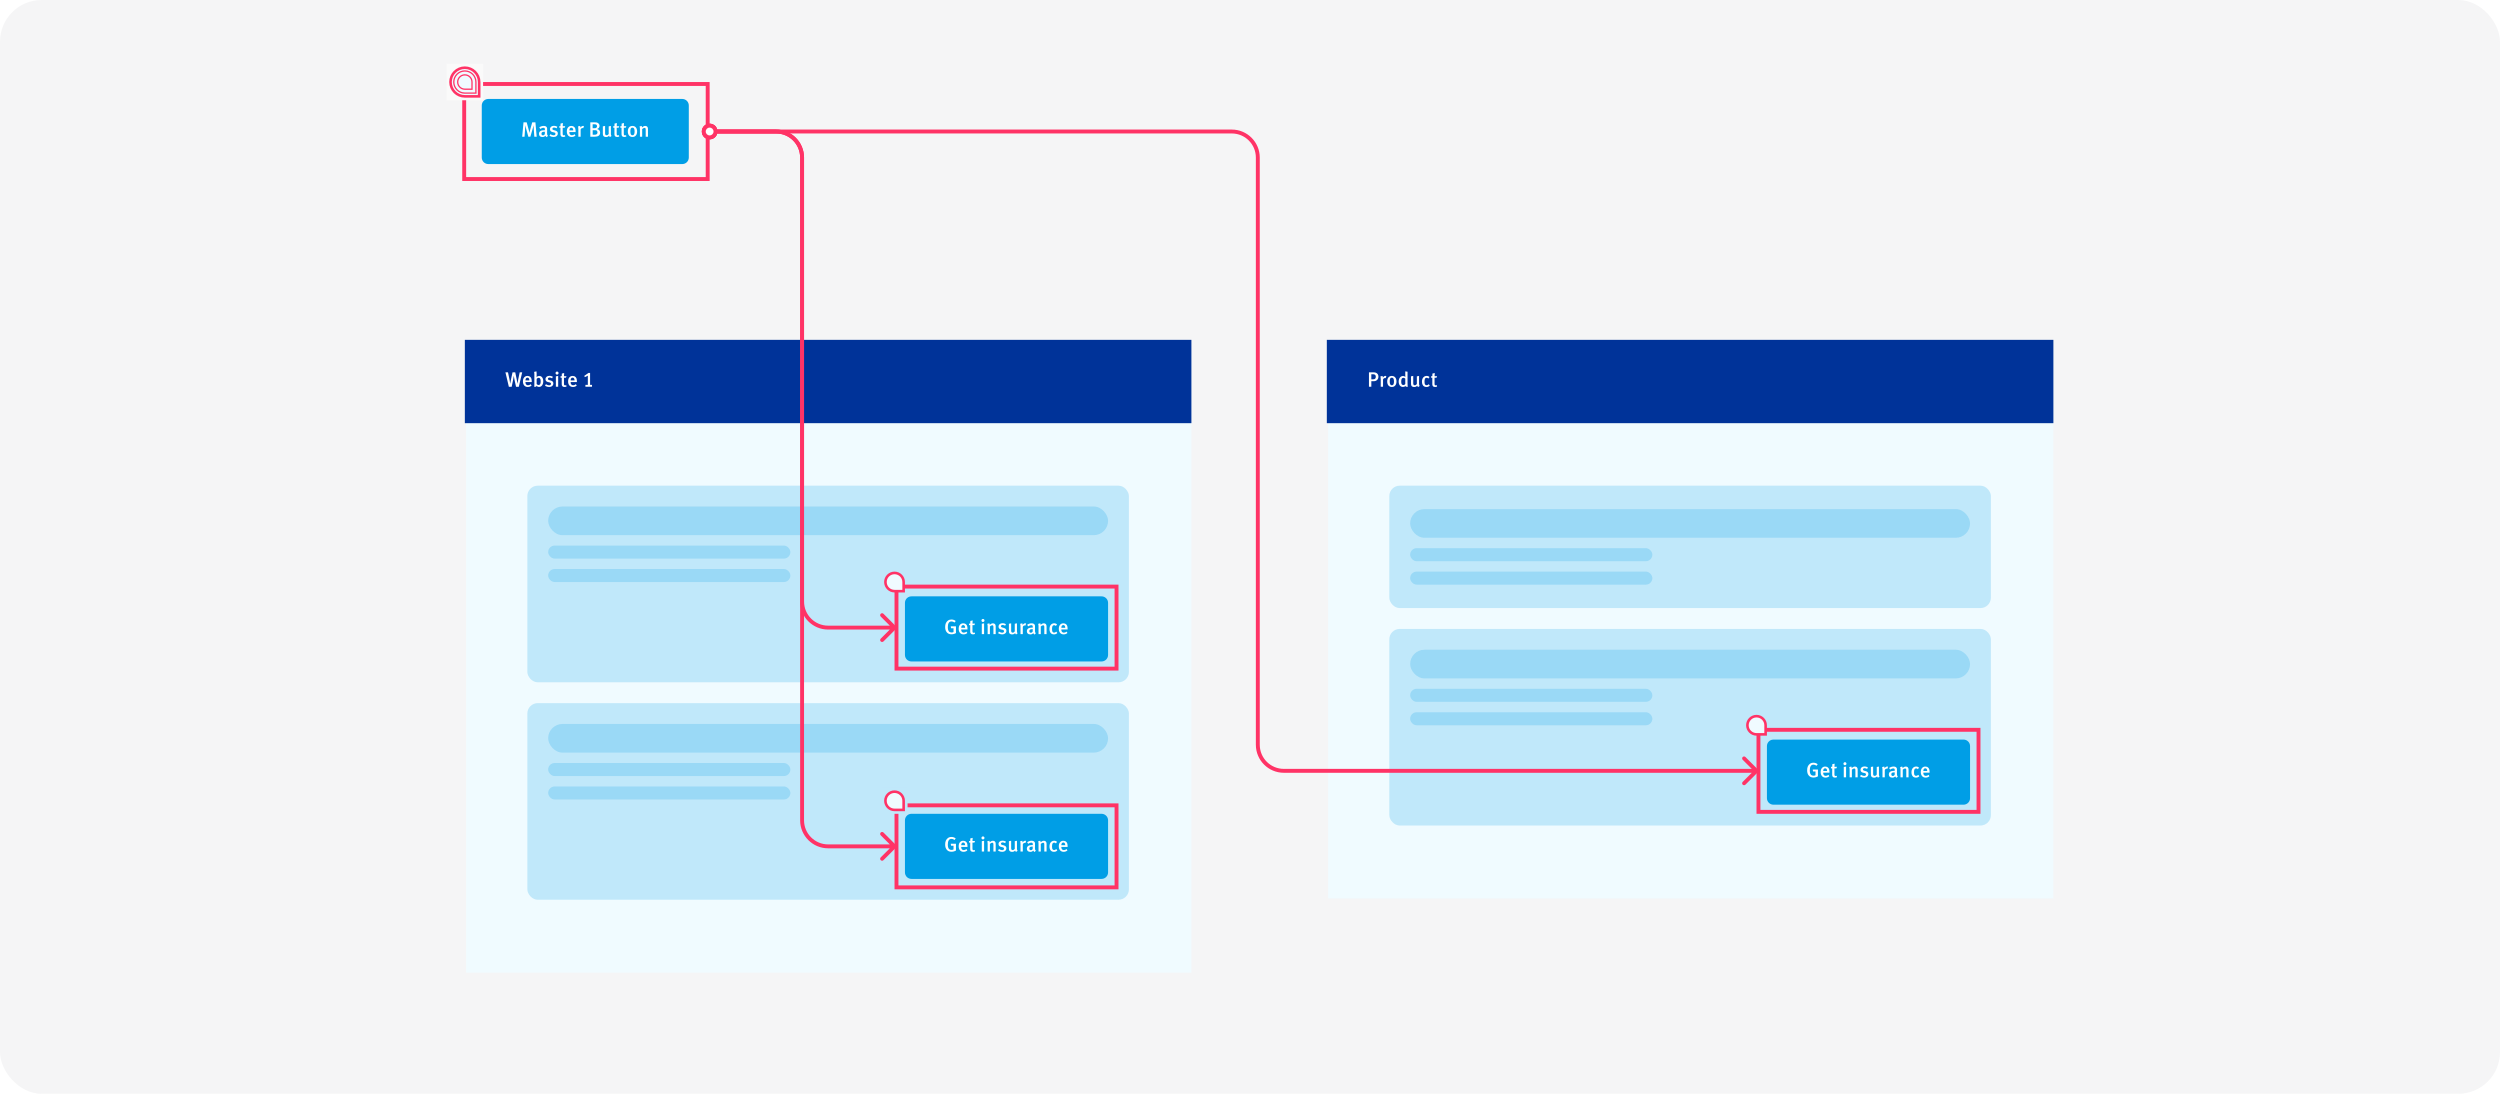 <svg width="1920" height="840" viewBox="0 0 1920 840" fill="none" xmlns="http://www.w3.org/2000/svg">
<rect width="1920" height="840" rx="32" fill="#F5F5F6"/>
<path d="M370 81C370 78.239 372.239 76 375 76H524C526.761 76 529 78.239 529 81V121C529 123.761 526.761 126 524 126H375C372.239 126 370 123.761 370 121V81Z" fill="#009EE6"/>
<path d="M412.176 105L411.2 93.928H408.752L407.008 100.232C406.8 101 406.656 101.752 406.608 102.088C406.544 101.752 406.448 101.128 406.192 100.2L404.496 93.928H402.048L401.04 105H402.848L403.328 98.312C403.376 97.624 403.44 96.568 403.44 96.2C403.504 96.568 403.712 97.56 403.92 98.296L405.76 105H407.328L409.344 97.992C409.552 97.288 409.696 96.584 409.776 96.216C409.776 96.552 409.808 97.432 409.856 98.136L410.368 105H412.176ZM420.869 104.216C420.245 103.784 420.149 103.432 420.165 102.344L420.197 100.024C420.213 98.824 420.213 98.392 420.069 98.04C419.717 97.16 418.869 96.696 417.605 96.696C416.389 96.696 415.381 97.032 414.165 97.8L414.949 99.064C414.949 99.064 416.197 98.136 417.365 98.136C418.325 98.136 418.485 98.632 418.485 99.56V99.992H417.941C415.349 99.992 413.941 100.936 413.941 102.808C413.941 104.216 414.773 105.24 416.629 105.24C417.493 105.24 418.197 104.984 418.853 104.248C419.045 104.76 419.461 105.144 419.957 105.336L420.869 104.216ZM418.453 101.192L418.421 103.112C418.069 103.624 417.525 103.96 416.965 103.96C416.261 103.96 415.845 103.48 415.845 102.712C415.845 101.688 416.373 101.176 418.133 101.176C418.261 101.176 418.453 101.192 418.453 101.192ZM428.415 102.472C428.415 101.528 427.983 100.632 426.351 100.216L425.343 99.96C424.527 99.752 424.255 99.496 424.255 99C424.255 98.376 424.735 97.96 425.487 97.96C426.127 97.96 426.719 98.152 427.471 98.552L428.047 97.336C427.359 96.968 426.479 96.632 425.375 96.632C423.583 96.632 422.367 97.688 422.367 99.208C422.367 100.344 423.087 101.176 424.303 101.432L425.279 101.64C426.191 101.832 426.591 102.152 426.591 102.776C426.591 103.448 426.047 103.912 425.279 103.912C424.367 103.912 423.375 103.48 422.655 103.064L422.031 104.328C423.071 104.904 424.143 105.224 425.135 105.224C427.087 105.224 428.415 104.104 428.415 102.472ZM434.119 104.856L433.895 103.8C433.591 103.912 433.383 103.96 433.143 103.96C432.375 103.96 432.151 103.672 432.151 102.664V98.12H433.639L434.103 96.904H432.167C432.167 96.104 432.231 95.128 432.311 94.472L430.503 94.904C430.423 95.512 430.423 96.216 430.423 96.904H429.527V98.12H430.423V103.128C430.423 104.28 430.967 105.208 432.535 105.208C433.079 105.208 433.591 105.096 434.119 104.856ZM442.086 101.432V101.064C442.086 99.176 441.734 98.184 441.03 97.544C440.342 96.92 439.606 96.712 438.806 96.712C437.782 96.712 436.982 97.048 436.326 97.8C435.622 98.6 435.318 99.544 435.318 100.968C435.318 103.56 436.758 105.208 439.046 105.208C440.134 105.208 441.11 104.856 441.958 104.136L441.27 103.064C440.662 103.592 440.006 103.864 439.254 103.864C437.67 103.864 437.254 102.68 437.254 101.56V101.432H442.086ZM440.262 100.136H437.27C437.27 98.824 437.814 98.04 438.806 98.04C439.686 98.04 440.262 98.824 440.262 100.136ZM448.493 96.808C448.285 96.712 448.125 96.68 447.869 96.68C447.085 96.68 446.445 97.096 445.805 97.976C445.805 97.528 445.693 97.064 445.501 96.696L443.885 97.112C444.061 97.608 444.173 98.264 444.173 99.288V105H445.933V99.528C446.093 98.872 446.717 98.328 447.453 98.328C447.645 98.328 447.773 98.376 447.949 98.44L448.493 96.808ZM460.896 101.864C460.896 100.76 460.384 99.512 458.544 99.064C459.776 98.712 460.448 97.832 460.448 96.648C460.448 95.72 460.032 95 459.2 94.472C458.512 94.04 457.936 93.928 456.288 93.928H453.36V105H456.576C459.376 105 460.896 104.056 460.896 101.864ZM458.864 101.688C458.864 102.68 458.256 103.48 456.848 103.48H455.184V99.976H456.8C457.328 99.976 457.552 99.992 457.824 100.072C458.432 100.248 458.864 100.904 458.864 101.688ZM458.512 96.936C458.512 97.224 458.416 97.688 458.08 98.04C457.728 98.408 457.392 98.456 456.72 98.456H455.152V95.432H456.576C457.104 95.432 457.392 95.48 457.616 95.56C458.144 95.752 458.512 96.296 458.512 96.936ZM469.671 104.424C469.671 104.424 469.175 104.024 469.175 102.808V96.712L467.479 97.032V102.824C467.207 103.4 466.487 103.88 465.895 103.88C464.855 103.88 464.711 103.144 464.711 102.136V96.712L462.983 97.032V102.52C462.983 103.528 463.111 104.056 463.431 104.44C463.831 104.92 464.535 105.24 465.447 105.24C466.375 105.24 467.159 104.92 467.751 104.248C467.895 104.712 468.103 105 468.455 105.256L469.671 104.424ZM475.587 104.856L475.363 103.8C475.059 103.912 474.851 103.96 474.611 103.96C473.843 103.96 473.619 103.672 473.619 102.664V98.12H475.107L475.571 96.904H473.635C473.635 96.104 473.699 95.128 473.779 94.472L471.971 94.904C471.891 95.512 471.891 96.216 471.891 96.904H470.995V98.12H471.891V103.128C471.891 104.28 472.435 105.208 474.003 105.208C474.547 105.208 475.059 105.096 475.587 104.856ZM481.04 104.856L480.816 103.8C480.512 103.912 480.304 103.96 480.064 103.96C479.296 103.96 479.072 103.672 479.072 102.664V98.12H480.56L481.024 96.904H479.088C479.088 96.104 479.152 95.128 479.232 94.472L477.424 94.904C477.344 95.512 477.344 96.216 477.344 96.904H476.448V98.12H477.344V103.128C477.344 104.28 477.888 105.208 479.456 105.208C480 105.208 480.512 105.096 481.04 104.856ZM489.311 100.984C489.311 98.424 487.999 96.712 485.695 96.712C483.551 96.712 482.159 98.376 482.159 100.968C482.159 103.56 483.535 105.208 485.727 105.208C487.919 105.208 489.311 103.592 489.311 100.984ZM487.375 101.016C487.375 103.048 486.799 103.896 485.759 103.896C484.703 103.896 484.111 103.208 484.111 100.856C484.111 98.888 484.591 98.04 485.711 98.04C486.735 98.04 487.375 98.728 487.375 101.016ZM497.645 105V98.952C497.645 97.464 496.781 96.712 495.533 96.712C494.669 96.712 493.917 97.096 493.053 97.832C493.053 97.4 492.957 97.048 492.765 96.68L491.165 97.128C491.389 97.704 491.469 98.2 491.469 99.048V105H493.197V99.128C493.725 98.6 494.461 98.216 494.973 98.216C495.645 98.216 495.901 98.52 495.901 99.624V105H497.645Z" fill="white"/>
<rect x="356.5" y="64.5" width="187" height="73" stroke="#FF3366" stroke-width="3"/>
<rect x="343" y="49" width="28" height="28" fill="#FAFAFA"/>
<path d="M368 63V74H357C350.925 74 346 69.075 346 63C346 56.925 350.925 52 357 52C363.075 52 368 56.925 368 63Z" fill="#F0FBFF" stroke="#FF3366" stroke-width="2"/>
<path d="M365.5 63V71.5H357C352.306 71.5 348.5 67.694 348.5 63C348.5 58.306 352.306 54.5 357 54.5C361.694 54.5 365.5 58.306 365.5 63Z" fill="#F0FBFF" stroke="#FF3366"/>
<path d="M362.5 63V68.5H357C353.962 68.5 351.5 66.038 351.5 63C351.5 59.962 353.962 57.5 357 57.5C360.038 57.5 362.5 59.962 362.5 63Z" fill="#F0FBFF" stroke="#FF3366"/>
<g filter="url(#filter0_d)">
<rect x="358" y="261" width="557" height="478" fill="#F0FBFF"/>
</g>
<g filter="url(#filter1_d)">
<rect x="1020" y="261" width="557" height="421" fill="#F0FBFF"/>
</g>
<rect x="357" y="261" width="558" height="64" fill="#003399"/>
<rect x="1019" y="261" width="558" height="64" fill="#003399"/>
<path d="M401.056 285.928H399.136L398.08 290.952C397.808 292.216 397.44 294.552 397.44 294.552H397.392C397.392 294.552 397.12 292.744 396.848 291.432L395.696 285.928H393.632L392.48 291.208C392.192 292.552 391.872 294.632 391.872 294.632H391.824C391.824 294.632 391.616 292.872 391.232 291.08L390.128 285.928H388.16L390.8 297.064H392.96L394.032 291.88C394.304 290.536 394.592 288.728 394.592 288.728H394.64C394.64 288.728 394.816 290.264 395.184 291.928L396.32 297.064H398.432L401.056 285.928ZM408.382 293.432V293.064C408.382 291.176 408.03 290.184 407.326 289.544C406.638 288.92 405.902 288.712 405.102 288.712C404.078 288.712 403.278 289.048 402.622 289.8C401.918 290.6 401.614 291.544 401.614 292.968C401.614 295.56 403.054 297.208 405.342 297.208C406.43 297.208 407.406 296.856 408.254 296.136L407.566 295.064C406.958 295.592 406.302 295.864 405.55 295.864C403.966 295.864 403.55 294.68 403.55 293.56V293.432H408.382ZM406.558 292.136H403.566C403.566 290.824 404.11 290.04 405.102 290.04C405.982 290.04 406.558 290.824 406.558 292.136ZM417.223 292.824C417.223 290.296 416.007 288.712 414.071 288.712C413.303 288.712 412.711 288.952 412.151 289.496L412.087 289.48C412.087 289.48 412.135 289.24 412.135 288.712V286.824C412.135 286.184 412.103 285.784 412.007 285.208L410.183 285.608C410.327 286.056 410.391 286.632 410.391 287.56V295.192C410.391 296.28 410.327 296.632 410.183 297H411.799C411.927 296.776 411.943 296.664 412.023 296.248C412.519 296.856 413.191 297.176 413.991 297.176C415.879 297.176 417.223 295.416 417.223 292.824ZM415.239 292.84C415.239 294.872 414.759 295.672 413.655 295.672C413.015 295.672 412.503 295.336 412.151 294.968V291.016C412.471 290.616 412.951 290.2 413.687 290.2C414.951 290.2 415.239 291.384 415.239 292.84ZM424.977 294.472C424.977 293.528 424.545 292.632 422.913 292.216L421.905 291.96C421.089 291.752 420.817 291.496 420.817 291C420.817 290.376 421.297 289.96 422.049 289.96C422.689 289.96 423.281 290.152 424.033 290.552L424.609 289.336C423.921 288.968 423.041 288.632 421.937 288.632C420.145 288.632 418.929 289.688 418.929 291.208C418.929 292.344 419.649 293.176 420.865 293.432L421.841 293.64C422.753 293.832 423.153 294.152 423.153 294.776C423.153 295.448 422.609 295.912 421.841 295.912C420.929 295.912 419.937 295.48 419.217 295.064L418.593 296.328C419.633 296.904 420.705 297.224 421.697 297.224C423.649 297.224 424.977 296.104 424.977 294.472ZM428.683 297V288.712L426.907 289.032V297H428.683ZM428.971 286.536C428.971 285.864 428.443 285.352 427.819 285.352C427.163 285.352 426.651 285.88 426.651 286.536C426.651 287.176 427.147 287.704 427.787 287.704C428.443 287.704 428.971 287.176 428.971 286.536ZM435.103 296.856L434.879 295.8C434.575 295.912 434.367 295.96 434.127 295.96C433.359 295.96 433.135 295.672 433.135 294.664V290.12H434.623L435.087 288.904H433.151C433.151 288.104 433.215 287.128 433.295 286.472L431.487 286.904C431.407 287.512 431.407 288.216 431.407 288.904H430.511V290.12H431.407V295.128C431.407 296.28 431.951 297.208 433.519 297.208C434.063 297.208 434.575 297.096 435.103 296.856ZM443.07 293.432V293.064C443.07 291.176 442.718 290.184 442.014 289.544C441.326 288.92 440.59 288.712 439.79 288.712C438.766 288.712 437.966 289.048 437.31 289.8C436.606 290.6 436.302 291.544 436.302 292.968C436.302 295.56 437.742 297.208 440.03 297.208C441.118 297.208 442.094 296.856 442.942 296.136L442.254 295.064C441.646 295.592 440.99 295.864 440.238 295.864C438.654 295.864 438.238 294.68 438.238 293.56V293.432H443.07ZM441.246 292.136H438.254C438.254 290.824 438.798 290.04 439.79 290.04C440.67 290.04 441.246 290.824 441.246 292.136ZM454.671 297V295.576H453.183V286.424H451.935L448.719 288.68L449.151 289.624C449.343 289.56 449.935 289.304 450.367 289.096C450.799 288.888 451.295 288.568 451.455 288.472V295.576H449.599V297H454.671Z" fill="white"/>
<path d="M1058.64 289.24C1058.64 288.024 1058.1 287.032 1057.12 286.456C1056.51 286.088 1055.92 285.928 1054.3 285.928H1051.36V297H1053.18V292.776H1055.06C1057.06 292.776 1058.64 291.416 1058.64 289.24ZM1056.61 289.352C1056.61 290.664 1055.98 291.304 1054.62 291.304H1053.18V287.416H1054.62C1055.34 287.416 1055.82 287.608 1056.16 287.96C1056.46 288.28 1056.61 288.744 1056.61 289.352ZM1064.73 288.808C1064.52 288.712 1064.36 288.68 1064.1 288.68C1063.32 288.68 1062.68 289.096 1062.04 289.976C1062.04 289.528 1061.93 289.064 1061.73 288.696L1060.12 289.112C1060.29 289.608 1060.41 290.264 1060.41 291.288V297H1062.17V291.528C1062.33 290.872 1062.95 290.328 1063.69 290.328C1063.88 290.328 1064.01 290.376 1064.18 290.44L1064.73 288.808ZM1072.51 292.984C1072.51 290.424 1071.2 288.712 1068.9 288.712C1066.75 288.712 1065.36 290.376 1065.36 292.968C1065.36 295.56 1066.74 297.208 1068.93 297.208C1071.12 297.208 1072.51 295.592 1072.51 292.984ZM1070.58 293.016C1070.58 295.048 1070 295.896 1068.96 295.896C1067.91 295.896 1067.31 295.208 1067.31 292.856C1067.31 290.888 1067.79 290.04 1068.91 290.04C1069.94 290.04 1070.58 290.728 1070.58 293.016ZM1081.25 297C1081.09 296.6 1080.99 295.784 1080.99 294.184V285.48L1079.25 285.208V288.168C1079.25 288.872 1079.3 289.496 1079.3 289.496C1078.8 288.984 1078.24 288.76 1077.55 288.76C1075.6 288.76 1074.19 290.488 1074.19 293.032C1074.19 295.56 1075.44 297.176 1077.5 297.176C1078.3 297.176 1078.94 296.92 1079.49 296.376C1079.54 296.712 1079.55 296.824 1079.63 297H1081.25ZM1079.25 294.936C1079.01 295.336 1078.48 295.704 1077.82 295.704C1076.5 295.704 1076.14 294.808 1076.14 293.016C1076.14 291.064 1076.66 290.168 1077.78 290.168C1078.37 290.168 1078.85 290.392 1079.25 290.824V294.936ZM1090.33 296.424C1090.33 296.424 1089.83 296.024 1089.83 294.808V288.712L1088.14 289.032V294.824C1087.86 295.4 1087.14 295.88 1086.55 295.88C1085.51 295.88 1085.37 295.144 1085.37 294.136V288.712L1083.64 289.032V294.52C1083.64 295.528 1083.77 296.056 1084.09 296.44C1084.49 296.92 1085.19 297.24 1086.1 297.24C1087.03 297.24 1087.82 296.92 1088.41 296.248C1088.55 296.712 1088.76 297 1089.11 297.256L1090.33 296.424ZM1098.1 296.136L1097.27 295.064C1096.74 295.592 1096.2 295.864 1095.64 295.864C1095.2 295.864 1094.82 295.688 1094.56 295.4C1094.2 295 1094.02 294.296 1094.02 293.192C1094.02 292.184 1094.12 291.432 1094.36 290.936C1094.61 290.408 1095.08 290.12 1095.64 290.12C1096.1 290.12 1096.52 290.312 1097 290.744L1097.88 289.576C1097.16 288.904 1096.52 288.696 1095.64 288.696C1093.83 288.696 1092.07 290.104 1092.07 293.048C1092.07 295.656 1093.3 297.208 1095.51 297.208C1096.6 297.208 1097.36 296.872 1098.1 296.136ZM1103.71 296.856L1103.49 295.8C1103.18 295.912 1102.98 295.96 1102.74 295.96C1101.97 295.96 1101.74 295.672 1101.74 294.664V290.12H1103.23L1103.7 288.904H1101.76C1101.76 288.104 1101.82 287.128 1101.9 286.472L1100.1 286.904C1100.02 287.512 1100.02 288.216 1100.02 288.904H1099.12V290.12H1100.02V295.128C1100.02 296.28 1100.56 297.208 1102.13 297.208C1102.67 297.208 1103.18 297.096 1103.71 296.856Z" fill="white"/>
<rect opacity="0.2" x="1067" y="373" width="462" height="94" rx="8" fill="#009EE6"/>
<rect opacity="0.2" x="1067" y="483" width="462" height="151" rx="8" fill="#009EE6"/>
<rect opacity="0.2" x="405" y="540" width="462" height="151" rx="8" fill="#009EE6"/>
<rect opacity="0.2" x="405" y="373" width="462" height="151" rx="8" fill="#009EE6"/>
<rect opacity="0.2" x="1083" y="499" width="430" height="22" rx="11" fill="#009EE6"/>
<rect opacity="0.2" x="421" y="556" width="430" height="22" rx="11" fill="#009EE6"/>
<rect opacity="0.2" x="421" y="389" width="430" height="22" rx="11" fill="#009EE6"/>
<rect opacity="0.2" x="1083" y="391" width="430" height="22" rx="11" fill="#009EE6"/>
<rect opacity="0.2" x="1083" y="529" width="186" height="10" rx="5" fill="#009EE6"/>
<rect opacity="0.2" x="421" y="586" width="186" height="10" rx="5" fill="#009EE6"/>
<rect opacity="0.2" x="421" y="419" width="186" height="10" rx="5" fill="#009EE6"/>
<rect opacity="0.2" x="1083" y="421" width="186" height="10" rx="5" fill="#009EE6"/>
<rect opacity="0.2" x="1083" y="547" width="186" height="10" rx="5" fill="#009EE6"/>
<rect opacity="0.2" x="421" y="604" width="186" height="10" rx="5" fill="#009EE6"/>
<rect opacity="0.2" x="421" y="437" width="186" height="10" rx="5" fill="#009EE6"/>
<rect opacity="0.2" x="1083" y="439" width="186" height="10" rx="5" fill="#009EE6"/>
<path d="M1357 573C1357 570.239 1359.24 568 1362 568H1508C1510.76 568 1513 570.239 1513 573V613C1513 615.761 1510.76 618 1508 618H1362C1359.24 618 1357 615.761 1357 613V573Z" fill="#009EE6"/>
<path d="M1396.18 596.216V591H1392.17L1392.42 592.504H1394.31V595.384C1393.9 595.608 1393.42 595.736 1392.84 595.736C1391.99 595.736 1391.19 595.432 1390.74 594.904C1390.22 594.28 1389.93 593.192 1389.93 591.64C1389.93 589.048 1390.68 587.256 1392.73 587.256C1393.58 587.256 1394.3 587.512 1395.06 588.104L1395.99 586.952C1395.08 586.168 1393.96 585.784 1392.7 585.784C1391.62 585.784 1390.76 586.04 1389.96 586.648C1388.57 587.688 1387.88 589.272 1387.88 591.544C1387.88 593.288 1388.26 594.536 1389.11 595.576C1389.98 596.648 1391.18 597.144 1392.73 597.144C1393.96 597.144 1395.18 596.824 1396.18 596.216ZM1405.04 593.432V593.064C1405.04 591.176 1404.69 590.184 1403.98 589.544C1403.29 588.92 1402.56 588.712 1401.76 588.712C1400.73 588.712 1399.93 589.048 1399.28 589.8C1398.57 590.6 1398.27 591.544 1398.27 592.968C1398.27 595.56 1399.71 597.208 1402 597.208C1403.09 597.208 1404.06 596.856 1404.91 596.136L1404.22 595.064C1403.61 595.592 1402.96 595.864 1402.21 595.864C1400.62 595.864 1400.21 594.68 1400.21 593.56V593.432H1405.04ZM1403.21 592.136H1400.22C1400.22 590.824 1400.77 590.04 1401.76 590.04C1402.64 590.04 1403.21 590.824 1403.21 592.136ZM1410.82 596.856L1410.6 595.8C1410.29 595.912 1410.09 595.96 1409.85 595.96C1409.08 595.96 1408.85 595.672 1408.85 594.664V590.12H1410.34L1410.81 588.904H1408.87C1408.87 588.104 1408.93 587.128 1409.01 586.472L1407.21 586.904C1407.13 587.512 1407.13 588.216 1407.13 588.904H1406.23V590.12H1407.13V595.128C1407.13 596.28 1407.67 597.208 1409.24 597.208C1409.78 597.208 1410.29 597.096 1410.82 596.856ZM1417.79 597V588.712L1416.02 589.032V597H1417.79ZM1418.08 586.536C1418.08 585.864 1417.55 585.352 1416.93 585.352C1416.27 585.352 1415.76 585.88 1415.76 586.536C1415.76 587.176 1416.26 587.704 1416.9 587.704C1417.55 587.704 1418.08 587.176 1418.08 586.536ZM1426.69 597V590.952C1426.69 589.464 1425.83 588.712 1424.58 588.712C1423.72 588.712 1422.96 589.096 1422.1 589.832C1422.1 589.4 1422 589.048 1421.81 588.68L1420.21 589.128C1420.44 589.704 1420.52 590.2 1420.52 591.048V597H1422.24V591.128C1422.77 590.6 1423.51 590.216 1424.02 590.216C1424.69 590.216 1424.95 590.52 1424.95 591.624V597H1426.69ZM1434.91 594.472C1434.91 593.528 1434.48 592.632 1432.85 592.216L1431.84 591.96C1431.03 591.752 1430.75 591.496 1430.75 591C1430.75 590.376 1431.23 589.96 1431.99 589.96C1432.63 589.96 1433.22 590.152 1433.97 590.552L1434.55 589.336C1433.86 588.968 1432.98 588.632 1431.87 588.632C1430.08 588.632 1428.87 589.688 1428.87 591.208C1428.87 592.344 1429.59 593.176 1430.8 593.432L1431.78 593.64C1432.69 593.832 1433.09 594.152 1433.09 594.776C1433.09 595.448 1432.55 595.912 1431.78 595.912C1430.87 595.912 1429.87 595.48 1429.15 595.064L1428.53 596.328C1429.57 596.904 1430.64 597.224 1431.63 597.224C1433.59 597.224 1434.91 596.104 1434.91 594.472ZM1443.53 596.424C1443.53 596.424 1443.03 596.024 1443.03 594.808V588.712L1441.34 589.032V594.824C1441.07 595.4 1440.35 595.88 1439.75 595.88C1438.71 595.88 1438.57 595.144 1438.57 594.136V588.712L1436.84 589.032V594.52C1436.84 595.528 1436.97 596.056 1437.29 596.44C1437.69 596.92 1438.39 597.24 1439.31 597.24C1440.23 597.24 1441.02 596.92 1441.61 596.248C1441.75 596.712 1441.96 597 1442.31 597.256L1443.53 596.424ZM1450.07 588.808C1449.86 588.712 1449.7 588.68 1449.45 588.68C1448.66 588.68 1448.02 589.096 1447.38 589.976C1447.38 589.528 1447.27 589.064 1447.08 588.696L1445.46 589.112C1445.64 589.608 1445.75 590.264 1445.75 591.288V597H1447.51V591.528C1447.67 590.872 1448.29 590.328 1449.03 590.328C1449.22 590.328 1449.35 590.376 1449.53 590.44L1450.07 588.808ZM1457.56 596.216C1456.93 595.784 1456.84 595.432 1456.85 594.344L1456.88 592.024C1456.9 590.824 1456.9 590.392 1456.76 590.04C1456.4 589.16 1455.56 588.696 1454.29 588.696C1453.08 588.696 1452.07 589.032 1450.85 589.8L1451.64 591.064C1451.64 591.064 1452.88 590.136 1454.05 590.136C1455.01 590.136 1455.17 590.632 1455.17 591.56V591.992H1454.63C1452.04 591.992 1450.63 592.936 1450.63 594.808C1450.63 596.216 1451.46 597.24 1453.32 597.24C1454.18 597.24 1454.88 596.984 1455.54 596.248C1455.73 596.76 1456.15 597.144 1456.64 597.336L1457.56 596.216ZM1455.14 593.192L1455.11 595.112C1454.76 595.624 1454.21 595.96 1453.65 595.96C1452.95 595.96 1452.53 595.48 1452.53 594.712C1452.53 593.688 1453.06 593.176 1454.82 593.176C1454.95 593.176 1455.14 593.192 1455.14 593.192ZM1465.77 597V590.952C1465.77 589.464 1464.91 588.712 1463.66 588.712C1462.79 588.712 1462.04 589.096 1461.18 589.832C1461.18 589.4 1461.08 589.048 1460.89 588.68L1459.29 589.128C1459.51 589.704 1459.59 590.2 1459.59 591.048V597H1461.32V591.128C1461.85 590.6 1462.59 590.216 1463.1 590.216C1463.77 590.216 1464.03 590.52 1464.03 591.624V597H1465.77ZM1474.04 596.136L1473.21 595.064C1472.68 595.592 1472.13 595.864 1471.57 595.864C1471.14 595.864 1470.76 595.688 1470.5 595.4C1470.13 595 1469.96 594.296 1469.96 593.192C1469.96 592.184 1470.05 591.432 1470.29 590.936C1470.55 590.408 1471.01 590.12 1471.57 590.12C1472.04 590.12 1472.45 590.312 1472.93 590.744L1473.81 589.576C1473.09 588.904 1472.45 588.696 1471.57 588.696C1469.77 588.696 1468.01 590.104 1468.01 593.048C1468.01 595.656 1469.24 597.208 1471.45 597.208C1472.53 597.208 1473.3 596.872 1474.04 596.136ZM1481.93 593.432V593.064C1481.93 591.176 1481.58 590.184 1480.87 589.544C1480.19 588.92 1479.45 588.712 1478.65 588.712C1477.63 588.712 1476.83 589.048 1476.17 589.8C1475.47 590.6 1475.16 591.544 1475.16 592.968C1475.16 595.56 1476.6 597.208 1478.89 597.208C1479.98 597.208 1480.95 596.856 1481.8 596.136L1481.11 595.064C1480.51 595.592 1479.85 595.864 1479.1 595.864C1477.51 595.864 1477.1 594.68 1477.1 593.56V593.432H1481.93ZM1480.11 592.136H1477.11C1477.11 590.824 1477.66 590.04 1478.65 590.04C1479.53 590.04 1480.11 590.824 1480.11 592.136Z" fill="white"/>
<path d="M695 630C695 627.239 697.239 625 700 625H846C848.761 625 851 627.239 851 630V670C851 672.761 848.761 675 846 675H700C697.239 675 695 672.761 695 670V630Z" fill="#009EE6"/>
<path d="M734.184 653.216V648H730.168L730.424 649.504H732.312V652.384C731.896 652.608 731.416 652.736 730.84 652.736C729.992 652.736 729.192 652.432 728.744 651.904C728.216 651.28 727.928 650.192 727.928 648.64C727.928 646.048 728.68 644.256 730.728 644.256C731.576 644.256 732.296 644.512 733.064 645.104L733.992 643.952C733.08 643.168 731.96 642.784 730.696 642.784C729.624 642.784 728.76 643.04 727.96 643.648C726.568 644.688 725.88 646.272 725.88 648.544C725.88 650.288 726.264 651.536 727.112 652.576C727.976 653.648 729.176 654.144 730.728 654.144C731.96 654.144 733.176 653.824 734.184 653.216ZM743.039 650.432V650.064C743.039 648.176 742.687 647.184 741.983 646.544C741.295 645.92 740.559 645.712 739.759 645.712C738.735 645.712 737.935 646.048 737.279 646.8C736.575 647.6 736.271 648.544 736.271 649.968C736.271 652.56 737.711 654.208 739.999 654.208C741.087 654.208 742.063 653.856 742.911 653.136L742.223 652.064C741.615 652.592 740.959 652.864 740.207 652.864C738.623 652.864 738.207 651.68 738.207 650.56V650.432H743.039ZM741.215 649.136H738.223C738.223 647.824 738.767 647.04 739.759 647.04C740.639 647.04 741.215 647.824 741.215 649.136ZM748.822 653.856L748.598 652.8C748.294 652.912 748.086 652.96 747.846 652.96C747.078 652.96 746.854 652.672 746.854 651.664V647.12H748.342L748.806 645.904H746.87C746.87 645.104 746.934 644.128 747.014 643.472L745.206 643.904C745.126 644.512 745.126 645.216 745.126 645.904H744.23V647.12H745.126V652.128C745.126 653.28 745.67 654.208 747.238 654.208C747.782 654.208 748.294 654.096 748.822 653.856ZM755.792 654V645.712L754.016 646.032V654H755.792ZM756.08 643.536C756.08 642.864 755.552 642.352 754.928 642.352C754.272 642.352 753.76 642.88 753.76 643.536C753.76 644.176 754.256 644.704 754.896 644.704C755.552 644.704 756.08 644.176 756.08 643.536ZM764.692 654V647.952C764.692 646.464 763.828 645.712 762.58 645.712C761.716 645.712 760.964 646.096 760.1 646.832C760.1 646.4 760.004 646.048 759.812 645.68L758.212 646.128C758.436 646.704 758.516 647.2 758.516 648.048V654H760.244V648.128C760.772 647.6 761.508 647.216 762.02 647.216C762.692 647.216 762.948 647.52 762.948 648.624V654H764.692ZM772.915 651.472C772.915 650.528 772.483 649.632 770.851 649.216L769.843 648.96C769.027 648.752 768.755 648.496 768.755 648C768.755 647.376 769.235 646.96 769.987 646.96C770.627 646.96 771.219 647.152 771.971 647.552L772.547 646.336C771.859 645.968 770.979 645.632 769.875 645.632C768.083 645.632 766.867 646.688 766.867 648.208C766.867 649.344 767.587 650.176 768.803 650.432L769.779 650.64C770.691 650.832 771.091 651.152 771.091 651.776C771.091 652.448 770.547 652.912 769.779 652.912C768.867 652.912 767.875 652.48 767.155 652.064L766.531 653.328C767.571 653.904 768.643 654.224 769.635 654.224C771.587 654.224 772.915 653.104 772.915 651.472ZM781.531 653.424C781.531 653.424 781.035 653.024 781.035 651.808V645.712L779.339 646.032V651.824C779.067 652.4 778.347 652.88 777.755 652.88C776.715 652.88 776.571 652.144 776.571 651.136V645.712L774.843 646.032V651.52C774.843 652.528 774.971 653.056 775.291 653.44C775.691 653.92 776.395 654.24 777.307 654.24C778.235 654.24 779.019 653.92 779.611 653.248C779.755 653.712 779.963 654 780.315 654.256L781.531 653.424ZM788.071 645.808C787.863 645.712 787.703 645.68 787.447 645.68C786.663 645.68 786.023 646.096 785.383 646.976C785.383 646.528 785.271 646.064 785.079 645.696L783.463 646.112C783.639 646.608 783.751 647.264 783.751 648.288V654H785.511V648.528C785.671 647.872 786.295 647.328 787.031 647.328C787.223 647.328 787.351 647.376 787.527 647.44L788.071 645.808ZM795.556 653.216C794.932 652.784 794.836 652.432 794.852 651.344L794.884 649.024C794.9 647.824 794.9 647.392 794.756 647.04C794.404 646.16 793.556 645.696 792.292 645.696C791.076 645.696 790.068 646.032 788.852 646.8L789.636 648.064C789.636 648.064 790.884 647.136 792.052 647.136C793.012 647.136 793.172 647.632 793.172 648.56V648.992H792.628C790.036 648.992 788.628 649.936 788.628 651.808C788.628 653.216 789.46 654.24 791.316 654.24C792.18 654.24 792.884 653.984 793.54 653.248C793.732 653.76 794.148 654.144 794.644 654.336L795.556 653.216ZM793.14 650.192L793.108 652.112C792.756 652.624 792.212 652.96 791.652 652.96C790.948 652.96 790.532 652.48 790.532 651.712C790.532 650.688 791.06 650.176 792.82 650.176C792.948 650.176 793.14 650.192 793.14 650.192ZM803.77 654V647.952C803.77 646.464 802.906 645.712 801.658 645.712C800.794 645.712 800.042 646.096 799.178 646.832C799.178 646.4 799.082 646.048 798.89 645.68L797.29 646.128C797.514 646.704 797.594 647.2 797.594 648.048V654H799.322V648.128C799.85 647.6 800.586 647.216 801.098 647.216C801.77 647.216 802.026 647.52 802.026 648.624V654H803.77ZM812.037 653.136L811.205 652.064C810.677 652.592 810.133 652.864 809.573 652.864C809.141 652.864 808.757 652.688 808.501 652.4C808.133 652 807.957 651.296 807.957 650.192C807.957 649.184 808.053 648.432 808.293 647.936C808.549 647.408 809.013 647.12 809.573 647.12C810.037 647.12 810.453 647.312 810.933 647.744L811.813 646.576C811.093 645.904 810.453 645.696 809.573 645.696C807.765 645.696 806.005 647.104 806.005 650.048C806.005 652.656 807.237 654.208 809.445 654.208C810.533 654.208 811.301 653.872 812.037 653.136ZM819.929 650.432V650.064C819.929 648.176 819.577 647.184 818.873 646.544C818.185 645.92 817.449 645.712 816.649 645.712C815.625 645.712 814.825 646.048 814.169 646.8C813.465 647.6 813.161 648.544 813.161 649.968C813.161 652.56 814.601 654.208 816.889 654.208C817.977 654.208 818.953 653.856 819.801 653.136L819.113 652.064C818.505 652.592 817.849 652.864 817.097 652.864C815.513 652.864 815.097 651.68 815.097 650.56V650.432H819.929ZM818.105 649.136H815.113C815.113 647.824 815.657 647.04 816.649 647.04C817.529 647.04 818.105 647.824 818.105 649.136Z" fill="white"/>
<path d="M695 463C695 460.239 697.239 458 700 458H846C848.761 458 851 460.239 851 463V503C851 505.761 848.761 508 846 508H700C697.239 508 695 505.761 695 503V463Z" fill="#009EE6"/>
<path d="M734.184 486.216V481H730.168L730.424 482.504H732.312V485.384C731.896 485.608 731.416 485.736 730.84 485.736C729.992 485.736 729.192 485.432 728.744 484.904C728.216 484.28 727.928 483.192 727.928 481.64C727.928 479.048 728.68 477.256 730.728 477.256C731.576 477.256 732.296 477.512 733.064 478.104L733.992 476.952C733.08 476.168 731.96 475.784 730.696 475.784C729.624 475.784 728.76 476.04 727.96 476.648C726.568 477.688 725.88 479.272 725.88 481.544C725.88 483.288 726.264 484.536 727.112 485.576C727.976 486.648 729.176 487.144 730.728 487.144C731.96 487.144 733.176 486.824 734.184 486.216ZM743.039 483.432V483.064C743.039 481.176 742.687 480.184 741.983 479.544C741.295 478.92 740.559 478.712 739.759 478.712C738.735 478.712 737.935 479.048 737.279 479.8C736.575 480.6 736.271 481.544 736.271 482.968C736.271 485.56 737.711 487.208 739.999 487.208C741.087 487.208 742.063 486.856 742.911 486.136L742.223 485.064C741.615 485.592 740.959 485.864 740.207 485.864C738.623 485.864 738.207 484.68 738.207 483.56V483.432H743.039ZM741.215 482.136H738.223C738.223 480.824 738.767 480.04 739.759 480.04C740.639 480.04 741.215 480.824 741.215 482.136ZM748.822 486.856L748.598 485.8C748.294 485.912 748.086 485.96 747.846 485.96C747.078 485.96 746.854 485.672 746.854 484.664V480.12H748.342L748.806 478.904H746.87C746.87 478.104 746.934 477.128 747.014 476.472L745.206 476.904C745.126 477.512 745.126 478.216 745.126 478.904H744.23V480.12H745.126V485.128C745.126 486.28 745.67 487.208 747.238 487.208C747.782 487.208 748.294 487.096 748.822 486.856ZM755.792 487V478.712L754.016 479.032V487H755.792ZM756.08 476.536C756.08 475.864 755.552 475.352 754.928 475.352C754.272 475.352 753.76 475.88 753.76 476.536C753.76 477.176 754.256 477.704 754.896 477.704C755.552 477.704 756.08 477.176 756.08 476.536ZM764.692 487V480.952C764.692 479.464 763.828 478.712 762.58 478.712C761.716 478.712 760.964 479.096 760.1 479.832C760.1 479.4 760.004 479.048 759.812 478.68L758.212 479.128C758.436 479.704 758.516 480.2 758.516 481.048V487H760.244V481.128C760.772 480.6 761.508 480.216 762.02 480.216C762.692 480.216 762.948 480.52 762.948 481.624V487H764.692ZM772.915 484.472C772.915 483.528 772.483 482.632 770.851 482.216L769.843 481.96C769.027 481.752 768.755 481.496 768.755 481C768.755 480.376 769.235 479.96 769.987 479.96C770.627 479.96 771.219 480.152 771.971 480.552L772.547 479.336C771.859 478.968 770.979 478.632 769.875 478.632C768.083 478.632 766.867 479.688 766.867 481.208C766.867 482.344 767.587 483.176 768.803 483.432L769.779 483.64C770.691 483.832 771.091 484.152 771.091 484.776C771.091 485.448 770.547 485.912 769.779 485.912C768.867 485.912 767.875 485.48 767.155 485.064L766.531 486.328C767.571 486.904 768.643 487.224 769.635 487.224C771.587 487.224 772.915 486.104 772.915 484.472ZM781.531 486.424C781.531 486.424 781.035 486.024 781.035 484.808V478.712L779.339 479.032V484.824C779.067 485.4 778.347 485.88 777.755 485.88C776.715 485.88 776.571 485.144 776.571 484.136V478.712L774.843 479.032V484.52C774.843 485.528 774.971 486.056 775.291 486.44C775.691 486.92 776.395 487.24 777.307 487.24C778.235 487.24 779.019 486.92 779.611 486.248C779.755 486.712 779.963 487 780.315 487.256L781.531 486.424ZM788.071 478.808C787.863 478.712 787.703 478.68 787.447 478.68C786.663 478.68 786.023 479.096 785.383 479.976C785.383 479.528 785.271 479.064 785.079 478.696L783.463 479.112C783.639 479.608 783.751 480.264 783.751 481.288V487H785.511V481.528C785.671 480.872 786.295 480.328 787.031 480.328C787.223 480.328 787.351 480.376 787.527 480.44L788.071 478.808ZM795.556 486.216C794.932 485.784 794.836 485.432 794.852 484.344L794.884 482.024C794.9 480.824 794.9 480.392 794.756 480.04C794.404 479.16 793.556 478.696 792.292 478.696C791.076 478.696 790.068 479.032 788.852 479.8L789.636 481.064C789.636 481.064 790.884 480.136 792.052 480.136C793.012 480.136 793.172 480.632 793.172 481.56V481.992H792.628C790.036 481.992 788.628 482.936 788.628 484.808C788.628 486.216 789.46 487.24 791.316 487.24C792.18 487.24 792.884 486.984 793.54 486.248C793.732 486.76 794.148 487.144 794.644 487.336L795.556 486.216ZM793.14 483.192L793.108 485.112C792.756 485.624 792.212 485.96 791.652 485.96C790.948 485.96 790.532 485.48 790.532 484.712C790.532 483.688 791.06 483.176 792.82 483.176C792.948 483.176 793.14 483.192 793.14 483.192ZM803.77 487V480.952C803.77 479.464 802.906 478.712 801.658 478.712C800.794 478.712 800.042 479.096 799.178 479.832C799.178 479.4 799.082 479.048 798.89 478.68L797.29 479.128C797.514 479.704 797.594 480.2 797.594 481.048V487H799.322V481.128C799.85 480.6 800.586 480.216 801.098 480.216C801.77 480.216 802.026 480.52 802.026 481.624V487H803.77ZM812.037 486.136L811.205 485.064C810.677 485.592 810.133 485.864 809.573 485.864C809.141 485.864 808.757 485.688 808.501 485.4C808.133 485 807.957 484.296 807.957 483.192C807.957 482.184 808.053 481.432 808.293 480.936C808.549 480.408 809.013 480.12 809.573 480.12C810.037 480.12 810.453 480.312 810.933 480.744L811.813 479.576C811.093 478.904 810.453 478.696 809.573 478.696C807.765 478.696 806.005 480.104 806.005 483.048C806.005 485.656 807.237 487.208 809.445 487.208C810.533 487.208 811.301 486.872 812.037 486.136ZM819.929 483.432V483.064C819.929 481.176 819.577 480.184 818.873 479.544C818.185 478.92 817.449 478.712 816.649 478.712C815.625 478.712 814.825 479.048 814.169 479.8C813.465 480.6 813.161 481.544 813.161 482.968C813.161 485.56 814.601 487.208 816.889 487.208C817.977 487.208 818.953 486.856 819.801 486.136L819.113 485.064C818.505 485.592 817.849 485.864 817.097 485.864C815.513 485.864 815.097 484.68 815.097 483.56V483.432H819.929ZM818.105 482.136H815.113C815.113 480.824 815.657 480.04 816.649 480.04C817.529 480.04 818.105 480.824 818.105 482.136Z" fill="white"/>
<rect x="688.5" y="618.5" width="169" height="63" stroke="#FF3366" stroke-width="3"/>
<rect x="688.5" y="450.5" width="169" height="63" stroke="#FF3366" stroke-width="3"/>
<rect x="1350.5" y="560.5" width="169" height="63" stroke="#FF3366" stroke-width="3"/>
<rect x="677" y="605" width="20" height="20" fill="#C0E8FA"/>
<path d="M694 615V622H687C683.134 622 680 618.866 680 615C680 611.134 683.134 608 687 608C690.866 608 694 611.134 694 615Z" fill="#F0FBFF" stroke="#FF3366" stroke-width="2"/>
<path d="M694 447V454H687C683.134 454 680 450.866 680 447C680 443.134 683.134 440 687 440C690.866 440 694 443.134 694 447Z" fill="#F0FBFF" stroke="#FF3366" stroke-width="2"/>
<path d="M1356 557V564H1349C1345.13 564 1342 560.866 1342 557C1342 553.134 1345.13 550 1349 550C1352.87 550 1356 553.134 1356 557Z" fill="#F0FBFF" stroke="#FF3366" stroke-width="2"/>
<path d="M545 96.5C542.5 96.5 540.5 98.5 540.5 101C540.5 103.5 542.5 105.5 545 105.5C547.5 105.5 549.5 103.5 549.5 101C549.5 98.5 547.5 96.5 545 96.5Z" fill="white"/>
<path d="M688.061 483.061C688.646 482.475 688.646 481.525 688.061 480.939L678.515 471.393C677.929 470.808 676.979 470.808 676.393 471.393C675.808 471.979 675.808 472.929 676.393 473.515L684.879 482L676.393 490.485C675.808 491.071 675.808 492.021 676.393 492.607C676.979 493.192 677.929 493.192 678.515 492.607L688.061 483.061ZM542 101C542 99.328 543.328 98 545 98V95C541.672 95 539 97.672 539 101H542ZM545 98C546.672 98 548 99.328 548 101H551C551 97.672 548.328 95 545 95V98ZM548 101C548 102.672 546.672 104 545 104V107C548.328 107 551 104.328 551 101H548ZM545 104C543.328 104 542 102.672 542 101H539C539 104.328 541.672 107 545 107V104ZM549.5 102.5H596V99.5H549.5V102.5ZM614.5 121V462H617.5V121H614.5ZM636 483.5H687V480.5H636V483.5ZM614.5 462C614.5 473.874 624.126 483.5 636 483.5V480.5C625.783 480.5 617.5 472.217 617.5 462H614.5ZM596 102.5C606.217 102.5 614.5 110.783 614.5 121H617.5C617.5 109.126 607.874 99.5 596 99.5V102.5Z" fill="#FF3366"/>
<path d="M545 96.5C542.5 96.5 540.5 98.5 540.5 101C540.5 103.5 542.5 105.5 545 105.5C547.5 105.5 549.5 103.5 549.5 101C549.5 98.5 547.5 96.5 545 96.5Z" fill="white"/>
<path d="M688.061 651.061C688.646 650.475 688.646 649.525 688.061 648.939L678.515 639.393C677.929 638.808 676.979 638.808 676.393 639.393C675.808 639.979 675.808 640.929 676.393 641.515L684.879 650L676.393 658.485C675.808 659.071 675.808 660.021 676.393 660.607C676.979 661.192 677.929 661.192 678.515 660.607L688.061 651.061ZM542 101C542 99.328 543.328 98 545 98V95C541.672 95 539 97.672 539 101H542ZM545 98C546.672 98 548 99.328 548 101H551C551 97.672 548.328 95 545 95V98ZM548 101C548 102.672 546.672 104 545 104V107C548.328 107 551 104.328 551 101H548ZM545 104C543.328 104 542 102.672 542 101H539C539 104.328 541.672 107 545 107V104ZM549.5 102.5H596V99.5H549.5V102.5ZM614.5 121V630H617.5V121H614.5ZM636 651.5H687V648.5H636V651.5ZM614.5 630C614.5 641.874 624.126 651.5 636 651.5V648.5C625.783 648.5 617.5 640.217 617.5 630H614.5ZM596 102.5C606.217 102.5 614.5 110.783 614.5 121H617.5C617.5 109.126 607.874 99.5 596 99.5V102.5Z" fill="#FF3366"/>
<path d="M545 96.5C542.5 96.5 540.5 98.5 540.5 101C540.5 103.5 542.5 105.5 545 105.5C547.5 105.5 549.5 103.5 549.5 101C549.5 98.5 547.5 96.5 545 96.5Z" fill="white"/>
<path d="M1350.06 593.061C1350.65 592.475 1350.65 591.525 1350.06 590.939L1340.51 581.393C1339.93 580.808 1338.98 580.808 1338.39 581.393C1337.81 581.979 1337.81 582.929 1338.39 583.515L1346.88 592L1338.39 600.485C1337.81 601.071 1337.81 602.021 1338.39 602.607C1338.98 603.192 1339.93 603.192 1340.51 602.607L1350.06 593.061ZM542 101C542 99.328 543.328 98 545 98V95C541.672 95 539 97.672 539 101H542ZM545 98C546.672 98 548 99.328 548 101H551C551 97.672 548.328 95 545 95V98ZM548 101C548 102.672 546.672 104 545 104V107C548.328 107 551 104.328 551 101H548ZM545 104C543.328 104 542 102.672 542 101H539C539 104.328 541.672 107 545 107V104ZM549.5 102.5H946V99.5H549.5V102.5ZM964.5 121V572H967.5V121H964.5ZM986 593.5H1349V590.5H986V593.5ZM964.5 572C964.5 583.874 974.126 593.5 986 593.5V590.5C975.783 590.5 967.5 582.217 967.5 572H964.5ZM946 102.5C956.217 102.5 964.5 110.783 964.5 121H967.5C967.5 109.126 957.874 99.5 946 99.5V102.5Z" fill="#FF3366"/>
<defs>
<filter id="filter0_d" x="346" y="257" width="581" height="502" filterUnits="userSpaceOnUse" color-interpolation-filters="sRGB">
<feFlood flood-opacity="0" result="BackgroundImageFix"/>
<feColorMatrix in="SourceAlpha" type="matrix" values="0 0 0 0 0 0 0 0 0 0 0 0 0 0 0 0 0 0 127 0"/>
<feOffset dy="8"/>
<feGaussianBlur stdDeviation="6"/>
<feColorMatrix type="matrix" values="0 0 0 0 0 0 0 0 0 0.2 0 0 0 0 0.6 0 0 0 0.15 0"/>
<feBlend mode="normal" in2="BackgroundImageFix" result="effect1_dropShadow"/>
<feBlend mode="normal" in="SourceGraphic" in2="effect1_dropShadow" result="shape"/>
</filter>
<filter id="filter1_d" x="1008" y="257" width="581" height="445" filterUnits="userSpaceOnUse" color-interpolation-filters="sRGB">
<feFlood flood-opacity="0" result="BackgroundImageFix"/>
<feColorMatrix in="SourceAlpha" type="matrix" values="0 0 0 0 0 0 0 0 0 0 0 0 0 0 0 0 0 0 127 0"/>
<feOffset dy="8"/>
<feGaussianBlur stdDeviation="6"/>
<feColorMatrix type="matrix" values="0 0 0 0 0 0 0 0 0 0.2 0 0 0 0 0.6 0 0 0 0.15 0"/>
<feBlend mode="normal" in2="BackgroundImageFix" result="effect1_dropShadow"/>
<feBlend mode="normal" in="SourceGraphic" in2="effect1_dropShadow" result="shape"/>
</filter>
</defs>
</svg>
